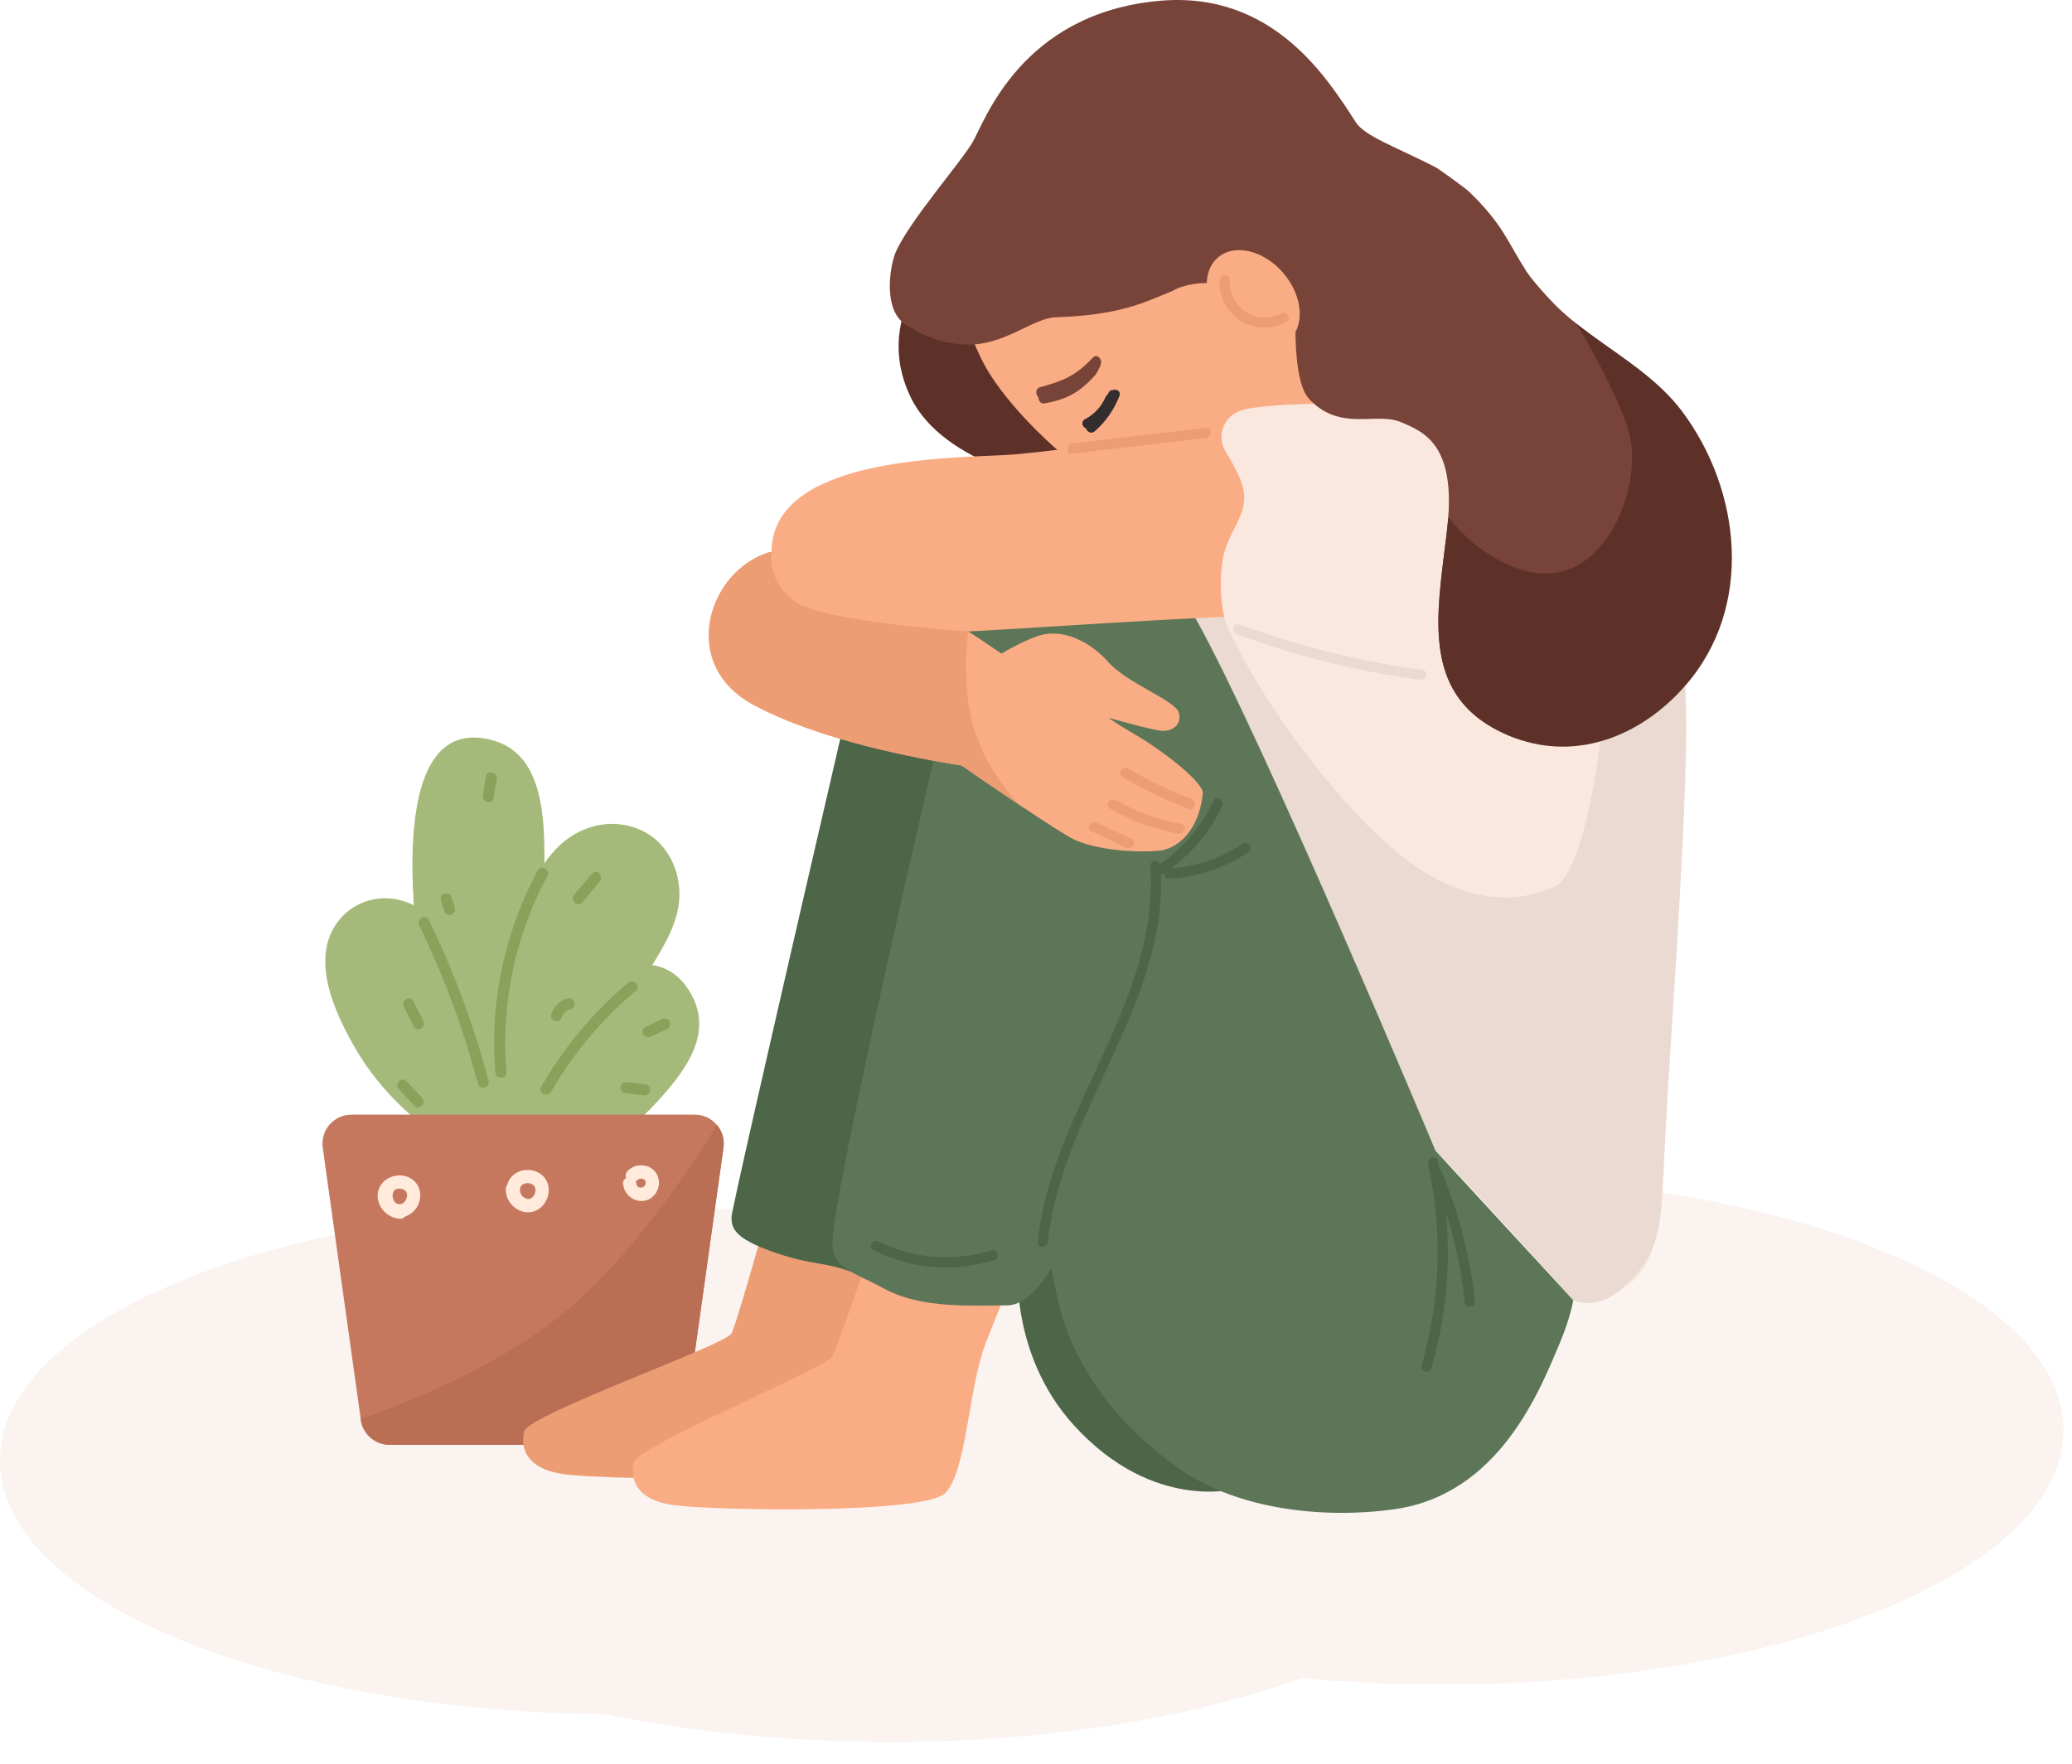 <svg width="94" height="80" viewBox="0 0 94 80" fill="none" xmlns="http://www.w3.org/2000/svg">
<path d="M65.38 53.341C58.202 53.341 51.65 54.436 46.668 56.238C44.858 56.069 42.981 55.971 41.057 55.951C37.209 55.149 32.852 54.696 28.236 54.696C12.642 54.697 0 59.86 0 66.229C0 72.599 12.26 77.604 27.526 77.758C31.373 78.56 35.73 79.013 40.346 79.013C47.525 79.013 54.077 77.918 59.059 76.116C61.091 76.306 63.207 76.406 65.38 76.406C80.974 76.406 93.616 71.243 93.616 64.874C93.616 58.504 80.974 53.341 65.38 53.341Z" fill="#FAF3F0"/>
<path d="M31.316 45.02C30.856 44.242 30.247 43.869 29.592 43.776C30.165 42.841 30.763 41.839 30.819 40.732C30.88 39.539 30.32 38.301 29.236 37.73C28.1 37.133 26.754 37.307 25.735 38.058C25.323 38.362 24.99 38.742 24.699 39.156C24.712 37.012 24.616 34.208 22.366 33.583C18.953 32.635 18.509 37.065 18.773 41.061C18.53 40.937 18.263 40.844 17.971 40.79C16.843 40.581 15.707 41.09 15.134 42.098C14.191 43.752 15.213 45.955 16.05 47.433C17.023 49.15 18.404 50.547 20.023 51.657C20.515 51.996 21.141 52.011 21.691 51.81C21.773 52.051 21.909 52.261 22.1 52.438C22.483 52.79 22.986 53.05 23.522 53.027L23.682 53.005C23.855 53.024 24.028 53.011 24.202 52.969C24.749 53.363 25.48 53.459 26.232 52.962C27.593 52.063 28.873 51.025 29.964 49.809C31.147 48.49 32.378 46.819 31.316 45.019L31.316 45.02Z" fill="#A5BA7A"/>
<path d="M32.827 52.018L31.099 64.356C31.027 65.025 30.462 65.534 29.788 65.534H17.675C17.001 65.534 16.436 65.025 16.364 64.356L14.636 52.018C14.554 51.237 15.163 50.558 15.948 50.558H31.517C31.924 50.558 32.284 50.741 32.521 51.027C32.521 51.027 32.523 51.027 32.525 51.029C32.748 51.292 32.867 51.644 32.827 52.018Z" fill="#C5785E"/>
<path d="M32.827 52.018L31.099 64.356C31.027 65.025 30.462 65.534 29.788 65.534H17.675C17.001 65.534 16.436 65.025 16.364 64.356C16.364 64.356 21.602 62.664 25.286 59.782C29.158 56.753 32.521 51.027 32.521 51.027C32.521 51.027 32.523 51.027 32.525 51.029C32.748 51.293 32.866 51.644 32.826 52.018L32.827 52.018Z" fill="#BA6E54"/>
<path d="M22.167 49.029C21.5 46.504 20.591 44.065 19.45 41.716C19.308 41.425 18.875 41.679 19.016 41.97C20.139 44.28 21.026 46.68 21.683 49.163C21.765 49.476 22.251 49.343 22.168 49.029H22.167Z" fill="#8AA15C"/>
<path d="M24.399 39.474C22.883 42.299 22.215 45.446 22.468 48.643C22.493 48.963 22.996 48.966 22.971 48.643C22.725 45.532 23.358 42.478 24.834 39.728C24.987 39.443 24.553 39.189 24.4 39.474H24.399Z" fill="#8AA15C"/>
<path d="M28.491 44.582C26.91 45.915 25.595 47.489 24.56 49.279C24.398 49.559 24.832 49.812 24.994 49.532C26.008 47.778 27.298 46.243 28.846 44.938C29.094 44.729 28.736 44.375 28.491 44.582H28.491Z" fill="#8AA15C"/>
<path d="M19.149 49.794C18.914 49.543 18.678 49.293 18.443 49.042C18.221 48.806 17.866 49.161 18.087 49.398C18.322 49.648 18.558 49.899 18.793 50.149C19.015 50.385 19.37 50.03 19.149 49.794Z" fill="#8AA15C"/>
<path d="M19.206 46.31C19.055 46.009 18.904 45.708 18.753 45.406C18.609 45.117 18.175 45.37 18.319 45.659C18.47 45.961 18.621 46.262 18.772 46.564C18.917 46.853 19.351 46.599 19.206 46.31Z" fill="#8AA15C"/>
<path d="M22.051 35.212C22.002 35.497 21.953 35.782 21.904 36.067C21.849 36.384 22.333 36.52 22.388 36.201C22.438 35.916 22.487 35.631 22.536 35.346C22.591 35.03 22.107 34.894 22.051 35.212Z" fill="#8AA15C"/>
<path d="M20.639 41.194C20.588 41.027 20.538 40.859 20.488 40.692C20.395 40.383 19.91 40.514 20.003 40.825C20.053 40.993 20.104 41.16 20.154 41.328C20.247 41.637 20.732 41.505 20.639 41.194Z" fill="#8AA15C"/>
<path d="M26.858 39.627C26.589 39.946 26.322 40.264 26.053 40.582C25.846 40.828 26.2 41.185 26.409 40.938C26.677 40.62 26.945 40.301 27.213 39.983C27.421 39.737 27.067 39.38 26.858 39.627Z" fill="#8AA15C"/>
<path d="M25.759 45.285C25.396 45.379 25.115 45.656 25.005 46.011C24.908 46.321 25.394 46.454 25.49 46.145C25.549 45.955 25.701 45.819 25.893 45.77C26.206 45.689 26.074 45.205 25.759 45.285V45.285Z" fill="#8AA15C"/>
<path d="M30.375 46.323C30.301 46.198 30.154 46.175 30.031 46.233C29.779 46.351 29.529 46.47 29.277 46.587C29.155 46.645 29.123 46.821 29.188 46.931C29.261 47.057 29.408 47.079 29.531 47.021C29.783 46.903 30.033 46.785 30.285 46.667C30.407 46.609 30.439 46.433 30.375 46.323Z" fill="#8AA15C"/>
<path d="M29.249 49.183C28.964 49.15 28.679 49.117 28.394 49.084C28.258 49.068 28.143 49.211 28.142 49.335C28.141 49.484 28.26 49.571 28.394 49.586C28.679 49.619 28.964 49.653 29.249 49.685C29.385 49.701 29.499 49.558 29.5 49.434C29.502 49.285 29.383 49.199 29.249 49.183Z" fill="#8AA15C"/>
<path d="M18.426 53.358C17.936 53.212 17.349 53.45 17.18 53.95C16.965 54.585 17.504 55.261 18.148 55.28C18.251 55.283 18.327 55.241 18.375 55.18C18.639 55.096 18.868 54.889 18.984 54.617C19.203 54.107 18.973 53.52 18.427 53.358L18.426 53.358ZM18.135 54.621C17.86 54.626 17.729 54.248 17.862 54.047C17.878 54.023 17.888 53.998 17.896 53.975C18.066 53.879 18.325 53.896 18.428 54.058C18.555 54.258 18.377 54.617 18.135 54.621Z" fill="#FFEADB"/>
<path d="M24.685 53.395C24.292 52.936 23.482 52.958 23.138 53.465C23.079 53.552 23.04 53.646 23.016 53.741C22.979 53.786 22.953 53.845 22.949 53.916C22.899 54.617 23.674 55.221 24.331 54.904C24.873 54.644 25.09 53.866 24.686 53.396L24.685 53.395ZM24.078 54.358C24.029 54.382 23.982 54.388 23.935 54.388C23.915 54.376 23.892 54.367 23.866 54.36C23.656 54.3 23.512 54.021 23.626 53.82C23.737 53.624 24.077 53.618 24.22 53.778C24.372 53.948 24.273 54.263 24.078 54.358L24.078 54.358Z" fill="#FFEADB"/>
<path d="M29.494 52.957C29.163 52.778 28.717 52.84 28.465 53.124C28.379 53.221 28.371 53.333 28.405 53.429C28.318 53.484 28.254 53.577 28.264 53.682C28.3 54.078 28.582 54.404 28.984 54.467C29.381 54.529 29.737 54.276 29.856 53.9C29.969 53.54 29.83 53.14 29.494 52.958V52.957ZM29.286 53.695C29.236 53.93 28.89 53.929 28.867 53.682C28.864 53.651 28.857 53.621 28.846 53.592C28.862 53.581 28.877 53.567 28.891 53.551C29.029 53.396 29.338 53.448 29.286 53.695Z" fill="#FFEADB"/>
<path d="M46.185 57.09C46.185 57.09 45.715 61.355 48.724 64.654C52.362 68.641 56.167 67.51 56.167 67.51L51.123 57.938L49.104 55.162L46.185 57.09Z" fill="#4D6647"/>
<path d="M35.694 51.928C35.694 51.928 33.476 59.94 33.187 60.482C32.898 61.024 23.95 64.154 23.776 64.937C23.602 65.72 23.892 66.624 25.57 66.865C27.247 67.106 36.91 67.286 37.893 66.323C38.877 65.359 38.934 61.6 39.745 59.493C40.554 57.385 41.827 54.579 41.827 54.579L35.694 51.929V51.928Z" fill="#ED9D74"/>
<path d="M39.59 27.17C39.59 27.17 33.187 54.714 33.187 55.196C33.187 55.678 33.264 56.16 35.115 56.802C36.967 57.445 37.267 57.164 38.891 57.786C40.515 58.408 42.29 57.284 42.29 57.284L48.617 33.101V26.367L39.59 27.17Z" fill="#4D6647"/>
<path d="M40.677 53.334C40.677 53.334 38.052 60.981 37.762 61.523C37.473 62.065 28.932 65.56 28.759 66.343C28.585 67.126 28.874 68.029 30.552 68.27C32.23 68.511 41.892 68.692 42.876 67.728C43.859 66.765 43.917 63.006 44.727 60.898C45.537 58.79 46.81 55.984 46.81 55.984L40.677 53.334V53.334Z" fill="#FAAC84"/>
<path d="M75.617 50.266C75.307 55.509 75.23 57.667 73.687 58.361C72.143 59.054 71.373 58.978 71.373 58.978L71.345 58.946C70.959 58.516 66.816 53.883 65.124 52.195C63.349 50.421 59.415 48.571 58.72 47.801C58.026 47.028 53.629 29.355 53.629 29.355L53.83 28.06L53.921 27.491V27.486L54.324 24.903L55.608 24.85L65.602 24.433L66.793 24.382L69.136 24.285L69.849 24.986L73.547 28.613L74.9 29.941C74.9 29.941 74.921 30.253 74.956 30.801C75.167 34.072 75.882 45.779 75.618 50.266L75.617 50.266Z" fill="#FAE8DE"/>
<path d="M75.617 50.266C75.307 55.509 75.615 56.546 73.687 58.361C72.455 59.52 71.373 58.979 71.373 58.979L71.345 58.947C70.959 58.516 66.816 53.883 65.124 52.195C63.349 50.421 59.415 48.571 58.72 47.801C58.026 47.028 53.629 29.355 53.629 29.355L53.83 28.061L53.921 27.491V27.486L54.886 28.012L55.541 27.985C55.541 27.985 55.693 28.449 55.696 28.451C55.749 28.579 57.552 32.668 61.653 37.039C65.819 41.477 68.825 40.938 70.484 40.245C71.592 39.78 72.271 36.089 72.6 33.692C72.761 32.503 72.838 31.634 72.838 31.634L73.546 28.613L74.074 26.367C74.074 26.367 74.571 26.316 75.273 26.263C75.178 28.079 76.579 30.479 76.466 31.52C76.676 34.79 75.881 45.779 75.618 50.266L75.617 50.266Z" fill="#EBDAD1"/>
<path d="M71.373 58.979C71.373 58.979 71.241 59.788 70.773 60.892C69.875 63.024 68.032 67.802 63.226 68.462C60.011 68.904 56.206 68.462 53.628 66.701C50.751 64.735 48.646 61.956 47.998 58.979C47.914 58.595 47.812 58.102 47.694 57.519C47.618 57.136 47.535 56.715 47.444 56.256C46.9 53.451 46.16 49.348 45.479 45.085C44.928 41.644 44.419 38.098 44.086 35.04C44.077 34.955 44.067 34.872 44.058 34.788C43.919 33.483 43.815 32.274 43.752 31.205C43.7 30.271 43.679 29.445 43.7 28.758C43.702 28.723 43.702 28.689 43.704 28.654V28.627C43.706 28.583 43.709 28.541 43.711 28.499C43.75 27.669 43.859 27.072 44.051 26.771C44.1 26.693 44.155 26.635 44.218 26.598C46.301 25.365 51.624 25.518 53.244 26.598C53.396 26.7 53.623 27.008 53.913 27.481V27.483C53.913 27.483 53.915 27.488 53.92 27.49C54.017 27.652 54.123 27.837 54.234 28.039C57.296 33.493 65.123 52.194 65.123 52.194L71.344 58.946L71.372 58.978L71.373 58.979Z" fill="#5D7658"/>
<path d="M41.827 12.605C41.827 12.605 39.821 14.957 41.325 18.04C42.83 21.124 47.921 21.972 47.921 21.972L50.621 20.7L46.532 10.716L41.827 12.605Z" fill="#5E3128"/>
<path d="M43.023 11.622C43.023 11.622 43.698 15.071 44.913 16.979C46.128 18.887 48.172 20.584 48.172 20.584L55.172 22.377L60.38 18.445L62.115 18.734L59.222 15.226C59.222 15.226 51.18 10.523 51.007 10.523C50.833 10.523 43.023 11.622 43.023 11.622Z" fill="#FAAC84"/>
<path d="M63.388 18.195C63.388 18.195 48.547 20.48 45.693 20.634C42.839 20.788 34.997 20.777 34.999 25.056C35.001 28.221 40.978 28.718 43.022 28.679C45.066 28.641 56.588 27.754 58.059 27.986C59.531 28.217 63.977 29.411 65.322 29.354C66.666 29.297 67.322 18.927 67.322 18.927L63.619 17.676L63.388 18.195Z" fill="#FAAC84"/>
<path d="M63.909 18.303C63.909 18.303 57.371 18.161 56.214 18.65C56.202 18.655 56.191 18.66 56.179 18.665C55.456 18.973 55.197 19.862 55.623 20.521C55.804 20.801 56.002 21.153 56.206 21.596C56.966 23.244 55.693 23.88 55.462 25.441C55.23 27.003 55.577 28.274 55.693 28.448C55.809 28.621 64.892 31.05 65.066 31.05C65.239 31.05 68.016 30.992 68.248 30.472C68.479 29.951 71.141 21.394 70.331 20.7C69.521 20.006 63.909 18.303 63.909 18.303Z" fill="#FAE8DE"/>
<path d="M49.587 16.215C48.781 17.061 48.265 17.265 47.176 17.566C46.969 17.623 46.975 17.916 47.11 18.02C47.108 18.162 47.208 18.33 47.372 18.3C48.333 18.125 48.931 17.859 49.698 17.002C49.748 16.94 49.949 16.584 49.94 16.506C50.018 16.295 49.766 16.028 49.587 16.215Z" fill="#784338"/>
<path d="M71.521 14.682C71.222 14.449 70.926 14.194 70.639 13.917C70.38 13.667 69.355 12.566 69.173 12.179C68.449 11.075 68.199 10.192 66.667 8.713C66.46 8.513 65.248 7.646 65.126 7.584C63.306 6.651 61.927 6.189 61.508 5.543C60.24 3.591 57.764 -0.443 52.568 0.04C46.338 0.618 44.681 5.482 44.139 6.423C43.6 7.362 41.237 10.043 40.631 11.449C40.42 11.931 40.053 13.769 40.897 14.574C40.957 14.632 41.022 14.682 41.094 14.729C42.277 15.482 43.309 15.684 44.218 15.619C45.762 15.505 46.918 14.424 47.898 14.391C50.804 14.293 51.87 13.733 53.142 13.218C53.55 12.984 53.978 12.889 54.492 12.845C54.623 12.833 54.751 12.84 54.877 12.857C54.97 12.857 55.062 12.856 55.158 12.862C55.216 12.864 55.276 12.869 55.334 12.871C55.489 12.885 55.647 12.901 55.802 12.922C57.329 13.126 58.799 13.704 58.799 13.704C58.799 13.704 58.762 14.247 58.767 14.96C58.767 14.995 58.769 15.029 58.769 15.064C58.783 16.143 58.899 17.562 59.378 18.079C59.456 18.165 59.535 18.244 59.616 18.313C59.776 18.454 59.935 18.567 60.098 18.658C60.117 18.667 60.135 18.678 60.151 18.685C61.364 19.326 62.63 18.741 63.58 19.157C64.455 19.541 65.964 20.041 65.703 23.462C65.694 23.603 65.68 23.748 65.664 23.898C65.643 24.077 65.622 24.255 65.601 24.433C65.393 26.151 65.129 27.856 65.324 29.355C65.4 29.947 65.548 30.506 65.796 31.022C66.256 31.968 67.059 32.769 68.404 33.344C70.23 34.128 71.937 33.418 72.936 33.041C74.198 32.569 74.53 32.248 74.768 31.841C74.831 31.73 74.896 31.357 74.956 30.8C75.069 29.759 75.178 28.078 75.273 26.262C75.46 22.608 75.461 19.299 75.482 18.73C75.517 17.856 73.544 16.275 71.521 14.682L71.521 14.682Z" fill="#784338"/>
<path d="M55.477 14.73C54.595 13.687 54.497 12.32 55.259 11.676C56.02 11.033 57.353 11.357 58.234 12.4C59.116 13.443 59.214 14.81 58.453 15.454C57.691 16.096 56.358 15.773 55.477 14.73Z" fill="#FAAC84"/>
<path d="M50.477 17.694C50.407 17.694 50.339 17.724 50.296 17.805C50.279 17.837 50.262 17.869 50.245 17.902C50.208 17.926 50.175 17.961 50.155 18.01C49.971 18.449 49.635 18.796 49.218 19.019C49.02 19.125 49.105 19.378 49.272 19.435C49.309 19.584 49.509 19.7 49.664 19.564C50.171 19.123 50.543 18.578 50.788 17.953C50.868 17.747 50.642 17.628 50.476 17.693L50.477 17.694Z" fill="#332D2D"/>
<path d="M43.693 28.75C43.693 28.75 37.579 54.529 37.767 56.537C37.862 57.56 38.744 57.711 40.168 58.477C41.832 59.373 44.151 59.21 45.694 59.21C47.236 59.21 48.484 55.919 48.484 55.919L49.104 34.639L43.693 28.75L43.693 28.75Z" fill="#5D7658"/>
<path d="M46.281 30.246L44.92 33.849L44.541 34.853C44.541 34.853 44.199 34.812 43.622 34.722H43.62C41.678 34.419 37.107 33.57 34.148 31.951C30.748 30.092 32.157 25.859 34.918 25.043C34.995 25.02 35.071 24.999 35.15 24.983C35.631 24.876 36.147 24.872 36.684 25.001C38.841 25.52 41.859 27.3 43.933 28.644C44.525 29.028 45.039 29.375 45.435 29.65C45.965 30.016 46.282 30.247 46.282 30.247L46.281 30.246Z" fill="#FAAC84"/>
<path d="M54.568 35.993C54.372 37.816 53.314 38.505 52.617 38.583C51.921 38.664 50.058 38.646 48.797 38.112C48.466 37.97 47.392 37.274 46.281 36.532C45.226 35.826 44.14 35.077 43.622 34.721H43.62C43.425 34.584 43.312 34.505 43.312 34.505L43.073 31.887L43.707 31.251L45.052 29.898C45.052 29.898 45.189 29.797 45.434 29.648C45.769 29.443 46.309 29.144 46.984 28.883C48.174 28.425 49.47 29.109 50.289 30.041C51.111 30.976 53.349 31.785 53.483 32.333C53.617 32.884 53.185 33.189 52.685 33.145C52.185 33.099 50.315 32.562 50.315 32.562C50.315 32.567 50.341 32.641 51.535 33.342C52.782 34.07 54.622 35.504 54.569 35.992L54.568 35.993Z" fill="#FAAC84"/>
<path d="M58.119 14.216C56.991 14.795 55.746 13.967 55.797 12.718C55.809 12.421 55.347 12.421 55.334 12.718C55.268 14.337 56.926 15.348 58.352 14.616C58.618 14.48 58.383 14.08 58.119 14.216Z" fill="#ED9D74"/>
<path d="M54.707 19.406C52.687 19.642 50.668 19.877 48.648 20.113C48.355 20.147 48.352 20.61 48.648 20.575C50.668 20.34 52.687 20.104 54.707 19.869C54.999 19.834 55.003 19.372 54.707 19.406Z" fill="#ED9D74"/>
<path d="M54.053 36.243C53.047 35.859 52.086 35.392 51.16 34.844C50.903 34.692 50.67 35.092 50.926 35.243C51.886 35.812 52.888 36.291 53.93 36.689C54.209 36.795 54.329 36.348 54.053 36.243H54.053Z" fill="#ED9D74"/>
<path d="M53.581 37.369C52.527 37.174 51.542 36.818 50.609 36.289C50.35 36.141 50.116 36.541 50.376 36.688C51.34 37.235 52.366 37.613 53.458 37.815C53.749 37.869 53.874 37.423 53.581 37.369Z" fill="#ED9D74"/>
<path d="M51.332 38.05C50.806 37.803 50.28 37.556 49.754 37.31C49.486 37.184 49.251 37.583 49.521 37.709C50.047 37.956 50.572 38.203 51.098 38.45C51.366 38.575 51.602 38.176 51.332 38.05Z" fill="#ED9D74"/>
<path d="M46.281 36.532C45.225 35.827 44.14 35.078 43.621 34.721H43.619C41.677 34.418 37.107 33.569 34.147 31.951C30.747 30.091 32.157 25.858 34.918 25.042L34.999 25.056C34.999 25.056 34.779 26.368 36.079 27.293C37.38 28.218 43.931 28.643 43.931 28.643C43.931 28.643 43.693 29.938 43.931 31.861C44.27 34.581 46.281 36.533 46.281 36.533V36.532Z" fill="#ED9D74"/>
<path d="M64.549 30.39C61.704 30.007 58.931 29.318 56.239 28.325C55.959 28.221 55.838 28.668 56.115 28.77C58.808 29.764 61.581 30.453 64.426 30.837C64.717 30.876 64.843 30.43 64.549 30.39Z" fill="#EBDAD1"/>
<path d="M76.142 18.441C76.2 18.512 76.256 18.584 76.31 18.657C79.004 22.253 79.569 27.541 76.463 31.093C74.406 33.446 71.372 34.619 68.403 33.345C67.059 32.769 66.256 31.969 65.795 31.023C65.547 30.507 65.399 29.947 65.323 29.355C65.129 27.857 65.393 26.152 65.6 24.433C65.621 24.255 65.642 24.078 65.663 23.899C65.679 23.749 65.693 23.603 65.702 23.462C66.501 24.443 67.575 25.368 68.982 25.828C72.761 27.061 74.689 21.924 73.842 19.403C73.3 17.798 72.229 15.869 71.521 14.683C73.056 15.892 74.901 16.911 76.142 18.441H76.142Z" fill="#5E3128"/>
<path d="M65.379 53.09C65.359 53.042 65.329 53.015 65.296 52.995C65.274 52.885 65.253 52.775 65.228 52.664C65.164 52.374 64.718 52.497 64.782 52.788C65.457 55.841 65.357 58.935 64.493 61.941C64.41 62.227 64.857 62.349 64.939 62.064C65.606 59.74 65.825 57.359 65.596 54.986C66.021 56.306 66.307 57.661 66.448 59.055C66.478 59.348 66.941 59.351 66.911 59.055C66.701 56.986 66.192 55.004 65.379 53.09Z" fill="#4D6647"/>
<path d="M44.99 56.707C43.257 57.241 41.49 57.111 39.861 56.31C39.595 56.179 39.36 56.578 39.628 56.709C41.367 57.564 43.26 57.724 45.113 57.153C45.397 57.066 45.276 56.619 44.99 56.707Z" fill="#4D6647"/>
<path d="M56.391 38.258C55.406 38.919 54.322 39.297 53.143 39.383C54.134 38.638 54.918 37.684 55.447 36.552C55.571 36.284 55.173 36.049 55.047 36.319C54.503 37.485 53.686 38.46 52.626 39.187C52.53 38.984 52.169 39.012 52.187 39.275C52.612 45.462 47.7 50.318 47.079 56.324C47.048 56.62 47.511 56.618 47.542 56.324C48.15 50.443 52.866 45.697 52.667 39.669C52.709 39.672 52.754 39.66 52.799 39.63C52.803 39.627 52.808 39.624 52.812 39.621C52.805 39.742 52.877 39.863 53.032 39.855C54.332 39.782 55.542 39.383 56.624 38.657C56.87 38.492 56.639 38.091 56.391 38.258V38.258Z" fill="#4D6647"/>
</svg>
